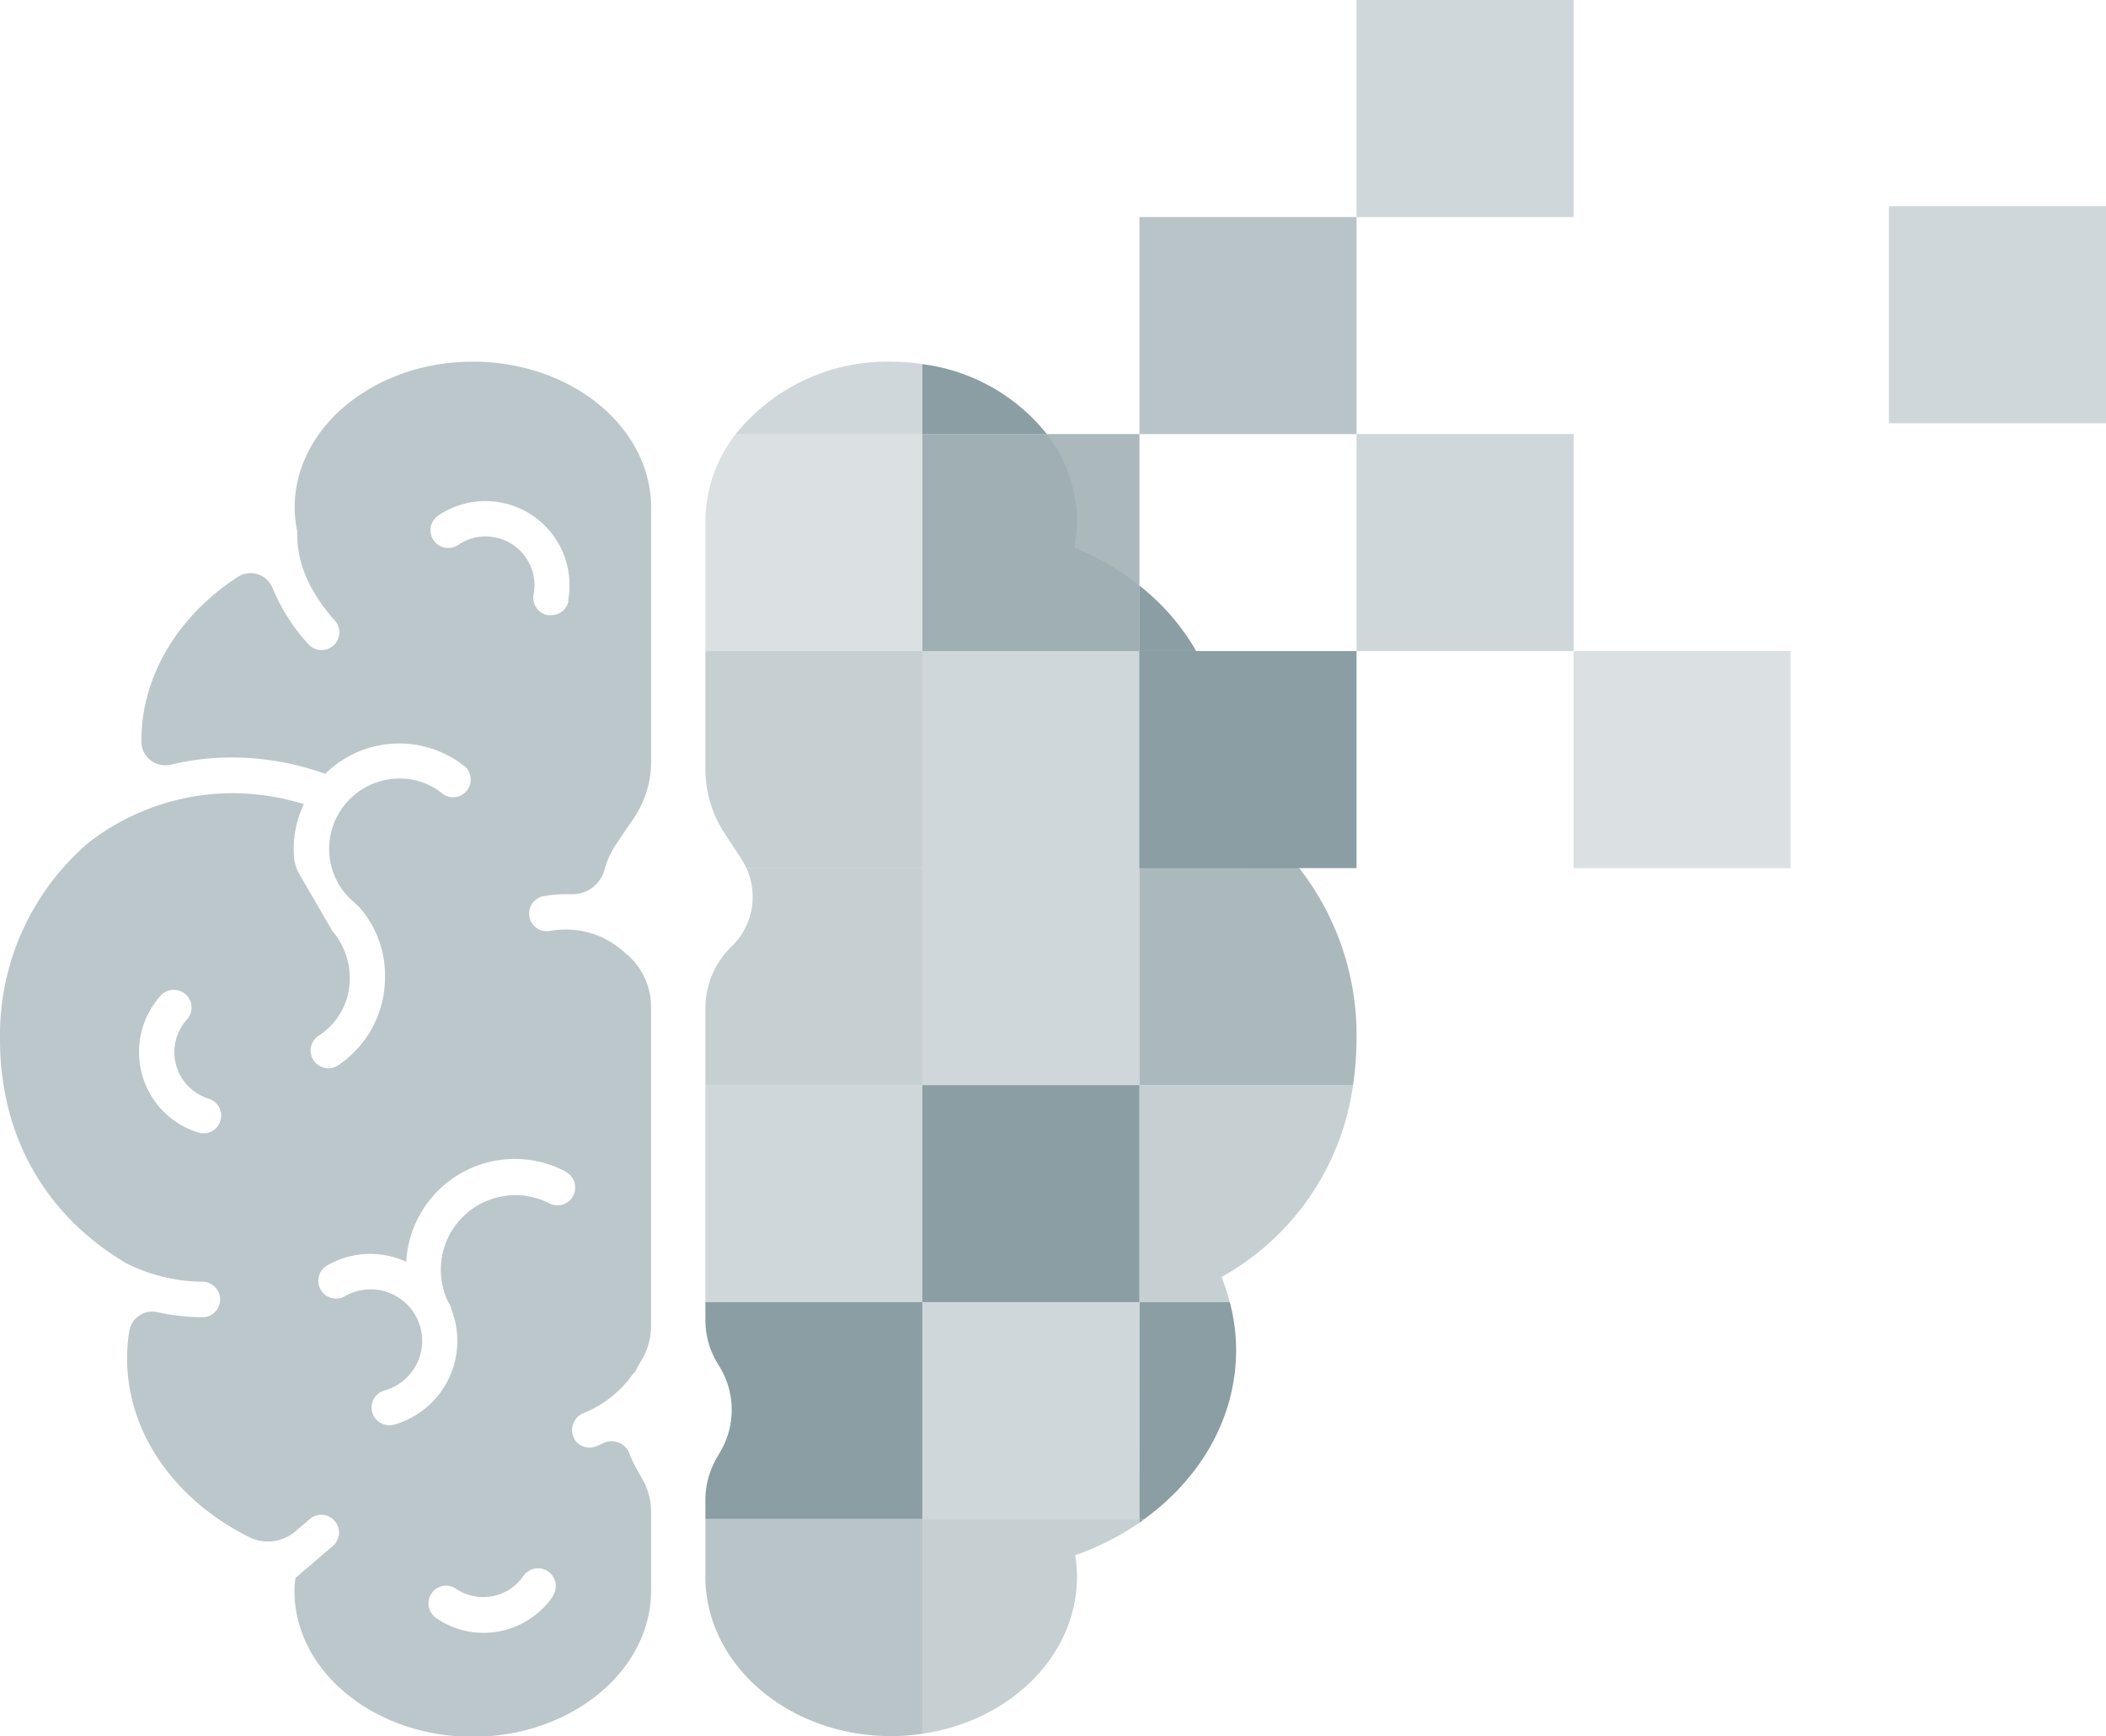 <svg xmlns="http://www.w3.org/2000/svg" viewBox="0 0 229.35 189.09"><defs><style>.cls-1{opacity:0.46;}.cls-2,.cls-3,.cls-4,.cls-5,.cls-6,.cls-7,.cls-8,.cls-9{fill:#002b38;}.cls-2{opacity:0.57;}.cls-3{opacity:0.6;}.cls-4{opacity:0.49;}.cls-6{opacity:0.41;}.cls-7{opacity:0.72;}.cls-8{opacity:0.31;}.cls-9{opacity:0.37;}</style></defs><title>brain</title><g id="Layer_2" data-name="Layer 2"><g id="Capa_2" data-name="Capa 2"><g class="cls-1"><path class="cls-2" d="M51.5,39.39c-10.7,0-19.41,7.13-19.41,15.9a12.89,12.89,0,0,0,.28,2.56c0,.08,0,.15,0,.22a.9.9,0,0,1,0,.16c0,3.17,1.38,6.32,4.09,9.35a1.93,1.93,0,0,1-1.44,3.22,1.91,1.91,0,0,1-1.44-.64A20.85,20.85,0,0,1,29.66,64a2.57,2.57,0,0,0-3.82-1.13C19.36,67.11,15.4,73.67,15.4,80.63v.22a2.59,2.59,0,0,0,3.24,2.42,28.61,28.61,0,0,1,6.62-.77,30.17,30.17,0,0,1,10.16,1.78,11.47,11.47,0,0,1,15.28-.74,1.93,1.93,0,0,1-2.39,3,7.57,7.57,0,0,0-2.64-1.44,7.67,7.67,0,0,0-9.77,8.26,7.57,7.57,0,0,0,2.77,5,2,2,0,0,1,.19.22,1.66,1.66,0,0,1,.21.16,11.22,11.22,0,0,1,2.86,7.68A11.52,11.52,0,0,1,36.87,116a1.93,1.93,0,0,1-2.22-3.16,7.44,7.44,0,0,0,3.22-4.42,7.92,7.92,0,0,0-1.66-7l-3.56-6.12a4.65,4.65,0,0,1-.63-1.9,11.47,11.47,0,0,1,1.07-5.82,26.49,26.49,0,0,0-7.83-1.19,25.66,25.66,0,0,0-15.63,5.4A27.6,27.6,0,0,0,0,113.18c0,10.53,4.89,19.16,13.77,24.42a18.88,18.88,0,0,0,8.4,2,1.94,1.94,0,0,1,0,3.87,23.17,23.17,0,0,1-5-.55,2.53,2.53,0,0,0-3.08,2,17.86,17.86,0,0,0-.25,3c0,8.09,5.12,15.41,13.34,19.52a4.61,4.61,0,0,0,5-.66l1.59-1.36a1.93,1.93,0,0,1,2.5,2.94l-4.1,3.51a12,12,0,0,0-.1,1.4c0,8.76,8.71,15.89,19.41,15.89S70.91,182,70.91,173.2v-8.54a7.16,7.16,0,0,0-1-3.64l-.56-1a11.69,11.69,0,0,1-.79-1.68,2.08,2.08,0,0,0-2.84-1.17c-.27.13-.54.25-.82.36a2,2,0,0,1-.71.13,1.93,1.93,0,0,1-1.44-.64,2,2,0,0,1,.84-3.13,12.13,12.13,0,0,0,5.34-4.24,1.34,1.34,0,0,1,.21-.2c.17-.33.34-.65.54-1a7.25,7.25,0,0,0,1.22-4v-34.8a7.5,7.5,0,0,0-2.19-5.3l-.34-.34-.07,0a9.39,9.39,0,0,0-6.69-2.77,9.72,9.72,0,0,0-1.87.18A1.93,1.93,0,0,1,59,97.65a13.56,13.56,0,0,1,2.63-.26h.59a3.6,3.6,0,0,0,3.62-2.69,9.34,9.34,0,0,1,1.29-2.8L69,89.14A10.89,10.89,0,0,0,70.91,83V55.29C70.91,46.52,62.2,39.39,51.5,39.39ZM24,122.08a1.92,1.92,0,0,1-2.42,1.27,9.18,9.18,0,0,1-4.08-14.91,1.93,1.93,0,1,1,2.86,2.6,5.3,5.3,0,0,0,2.37,8.62A1.94,1.94,0,0,1,24,122.08Zm36.23,51.76a9.18,9.18,0,0,1-7.56,4,9.06,9.06,0,0,1-5.17-1.61,1.94,1.94,0,0,1-.5-2.69,1.92,1.92,0,0,1,2.68-.49A5.3,5.3,0,0,0,57,171.65a1.93,1.93,0,1,1,3.19,2.19Zm1.39-46.2a1.93,1.93,0,0,1-1.82,3.41,8.12,8.12,0,0,0-11,10.74,2.17,2.17,0,0,1,.36.83,9.47,9.47,0,0,1-6.23,12.54,1.88,1.88,0,0,1-.53.07,1.93,1.93,0,0,1-.52-3.79,5.61,5.61,0,1,0-4.32-10.26,1.93,1.93,0,1,1-1.92-3.36,9.37,9.37,0,0,1,8.6-.39,11.84,11.84,0,0,1,17.43-9.79Zm.3-62.18A1.93,1.93,0,0,1,60,67a2.19,2.19,0,0,1-.36,0,1.93,1.93,0,0,1-1.53-2.26,5.3,5.3,0,0,0-4.21-6.21,5.24,5.24,0,0,0-4,.82,1.93,1.93,0,0,1-2.17-3.2,9.16,9.16,0,0,1,14.13,9.31Z"/><path class="cls-3" d="M100.45,165.45H76.82v6.26c0,9.6,9.06,17.38,20.24,17.38a23.51,23.51,0,0,0,3.39-.26Z"/><path class="cls-4" d="M100.45,165.45v23.38c9.56-1.39,16.84-8.52,16.84-17.12a14.82,14.82,0,0,0-.2-2.32,29.72,29.72,0,0,0,7-3.55v-.39Z"/><path class="cls-5" d="M124.09,165.84l.53-.39h-.53Z"/><path class="cls-4" d="M80.73,93.54a8.13,8.13,0,0,1,.55,1h19.17V70.91H76.82V83.79a12.73,12.73,0,0,0,2.11,7Z"/><rect class="cls-6" x="100.45" y="70.91" width="23.64" height="23.64"/><path class="cls-5" d="M124.09,94.54h17.37a29.75,29.75,0,0,0-9.1-7.56,21,21,0,0,0,.76-5.5,21.21,21.21,0,0,0-2.85-10.57h-6.18Z"/><path class="cls-6" d="M97.06,39.39a21.22,21.22,0,0,0-16.94,7.88h20.33V39.66A23.5,23.5,0,0,0,97.06,39.39Z"/><path class="cls-5" d="M100.45,39.66v7.61H114A20.68,20.68,0,0,0,100.45,39.66Z"/><rect class="cls-6" x="76.82" y="118.18" width="23.64" height="23.64"/><rect class="cls-5" x="100.45" y="118.18" width="23.64" height="23.64"/><rect class="cls-6" x="205.71" y="22.46" width="23.64" height="23.64"/><path class="cls-4" d="M133.92,141.82a23.67,23.67,0,0,0-.89-2.74,28.35,28.35,0,0,0,14.32-20.9H124.09v23.64Z"/><path class="cls-5" d="M100.45,141.82H76.82v1.94a9.08,9.08,0,0,0,1.45,4.94,9,9,0,0,1,.26,9.26l-.53.93a9.12,9.12,0,0,0-1.18,4.49v2.07h23.63Z"/><rect class="cls-6" x="100.45" y="141.82" width="23.64" height="23.64"/><path class="cls-5" d="M124.09,165.45h.53c6.1-4.43,10-11,10-18.44a20.75,20.75,0,0,0-.69-5.19h-9.83Z"/><path class="cls-4" d="M100.45,94.54H81.28a7.51,7.51,0,0,1-1.39,8.33l-.46.46a9.37,9.37,0,0,0-2.61,6.5v8.35h23.63Z"/><rect class="cls-6" x="100.45" y="94.54" width="23.64" height="23.64"/><path class="cls-7" d="M124.09,94.54v23.64h23.26a33.9,33.9,0,0,0,.38-5,29.54,29.54,0,0,0-6.27-18.67Z"/><path class="cls-8" d="M100.45,47.27H80.12a15.6,15.6,0,0,0-3.3,9.5V70.91h23.63Z"/><path class="cls-9" d="M117.29,56.77a15.6,15.6,0,0,0-3.3-9.5H100.45V70.91h23.64V63.78A28.8,28.8,0,0,0,117,59.64,15.1,15.1,0,0,0,117.29,56.77Z"/><path class="cls-5" d="M130.27,70.91a24.78,24.78,0,0,0-6.18-7.13v7.13Z"/><rect class="cls-5" x="124.09" y="70.91" width="23.64" height="23.64"/><rect class="cls-6" x="147.73" y="47.27" width="23.64" height="23.64"/><rect class="cls-6" x="147.73" width="23.64" height="23.64"/><rect class="cls-8" x="171.36" y="70.91" width="23.64" height="23.64"/><rect class="cls-3" x="124.09" y="23.64" width="23.64" height="23.64"/><rect class="cls-7" x="100.45" y="47.27" width="23.64" height="23.64"/></g></g></g></svg>